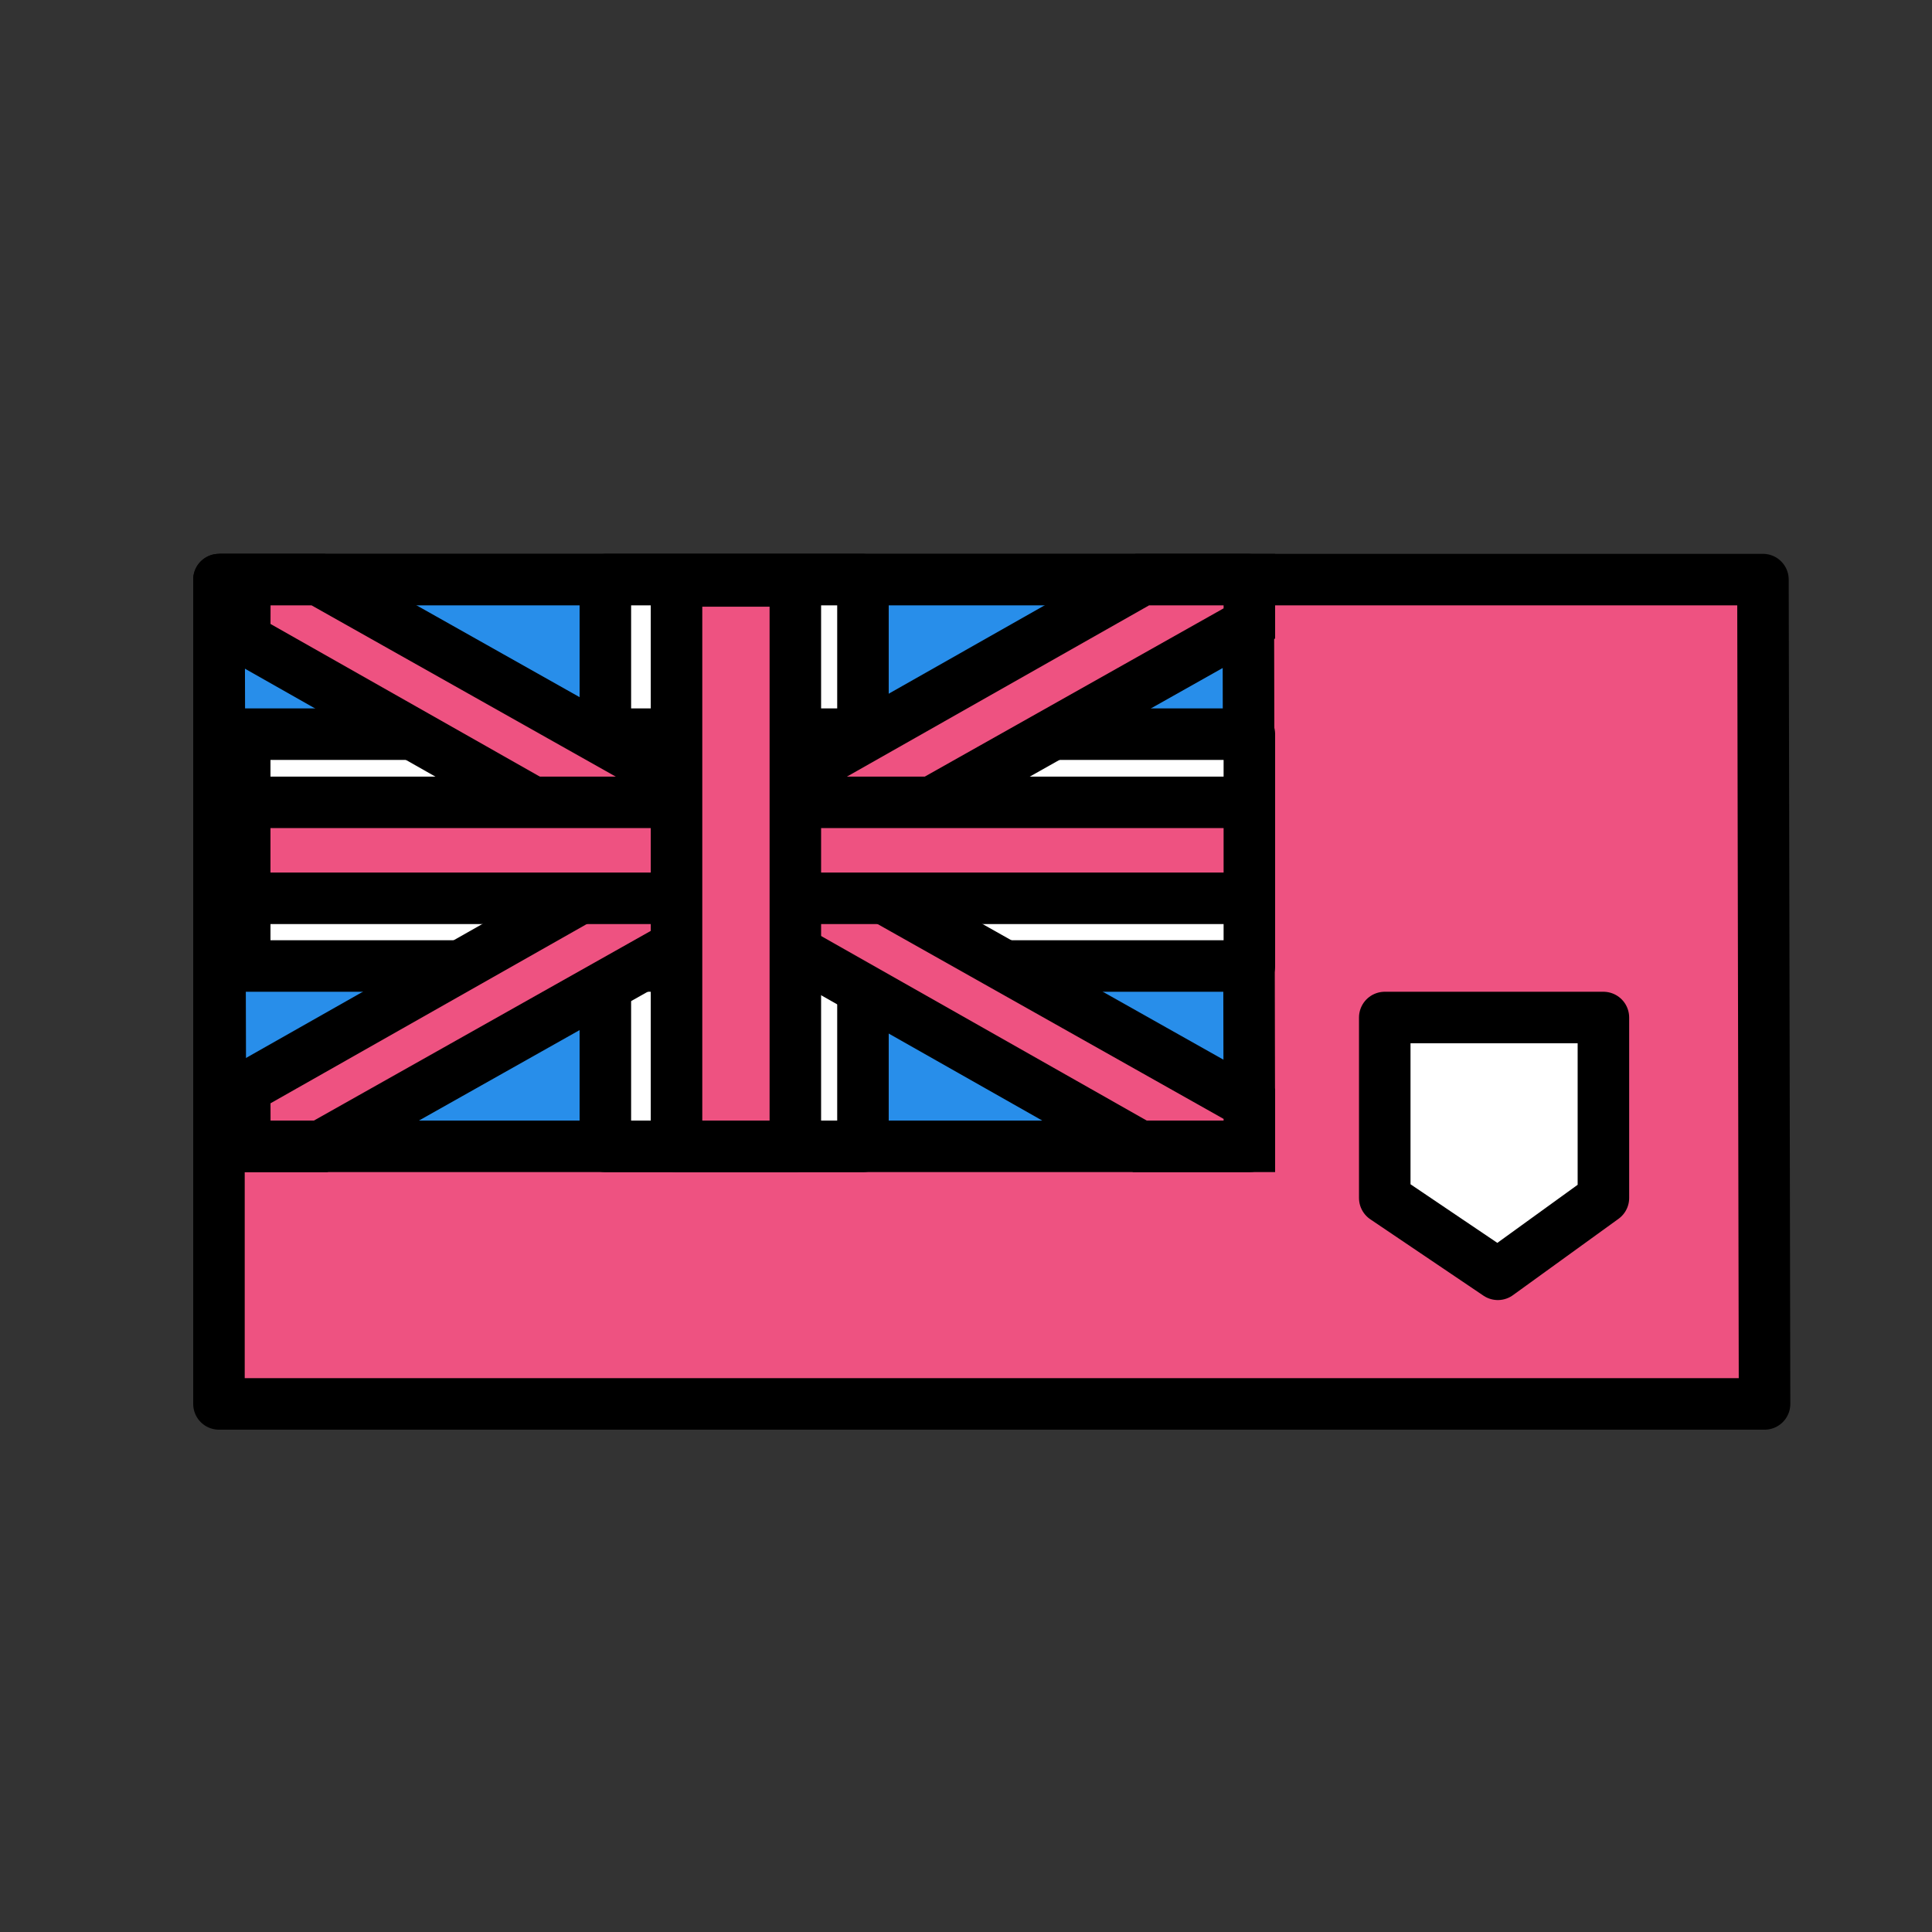 <?xml version="1.0" ?><svg id="Bermuda" style="enable-background:new 0 0 300 300;" version="1.1" viewBox="0 0 300 300" xml:space="preserve" xmlns="http://www.w3.org/2000/svg" xmlns:xlink="http://www.w3.org/1999/xlink"><rect x="0" y="0" width="300" height="300" fill="#333333" stroke="none"/><g><polygon points="   273.872,152.27 273.75,90 122,90 34.646,90 34,90 34,218 34.997,218 122,218 274,218  " style="fill:#EE5281;stroke:#000000;stroke-width:8;stroke-linecap:round;stroke-linejoin:round;stroke-miterlimit:10;"/><polygon points="   215.024,158 215.024,184.828 215.024,186.018 232.585,197.872 248.976,186.018 248.976,184.828 248.976,158  " style="fill:#FFFFFF;stroke:#000000;stroke-width:8;stroke-linecap:round;stroke-linejoin:round;stroke-miterlimit:10;"/><polygon points="   193.833,90 34,90 34.235,178 194,178  " style="fill:#288EEA;stroke:#000000;stroke-width:8;stroke-linecap:round;stroke-linejoin:round;stroke-miterlimit:10;"/><rect height="88" style="fill:#FFFFFF;stroke:#000000;stroke-width:8;stroke-linecap:round;stroke-linejoin:round;stroke-miterlimit:10;" width="40" x="94" y="90"/><rect height="156" style="fill:#FFFFFF;stroke:#000000;stroke-width:8;stroke-linecap:round;stroke-linejoin:round;stroke-miterlimit:10;" transform="matrix(8.892780e-11 1 -1 8.892780e-11 248 16)" width="36" x="98" y="54"/><polygon points="49.796,178 194,96.803 194,90    177.373,90 38,168.99 38.021,178  " style="fill:#EE5281;stroke:#000000;stroke-width:8;stroke-miterlimit:10;"/><polygon points="194,178 194,171.403 49.43,90    38.022,90 38,99.216 177.01,178  " style="fill:#EE5281;stroke:#000000;stroke-width:8;stroke-miterlimit:10;"/><rect height="14.9" style="fill:#EE5281;stroke:#000000;stroke-width:8;stroke-linecap:round;stroke-linejoin:round;stroke-miterlimit:10;" width="156" x="38" y="124.588"/><rect height="87.794" style="fill:#EE5281;stroke:#000000;stroke-width:8;stroke-linecap:round;stroke-linejoin:round;stroke-miterlimit:10;" width="18.45" x="105.05" y="90.206"/></g><g/><g/><g/><g/><g/><g/><g/><g/><g/><g/><g/><g/><g/><g/><g/></svg>